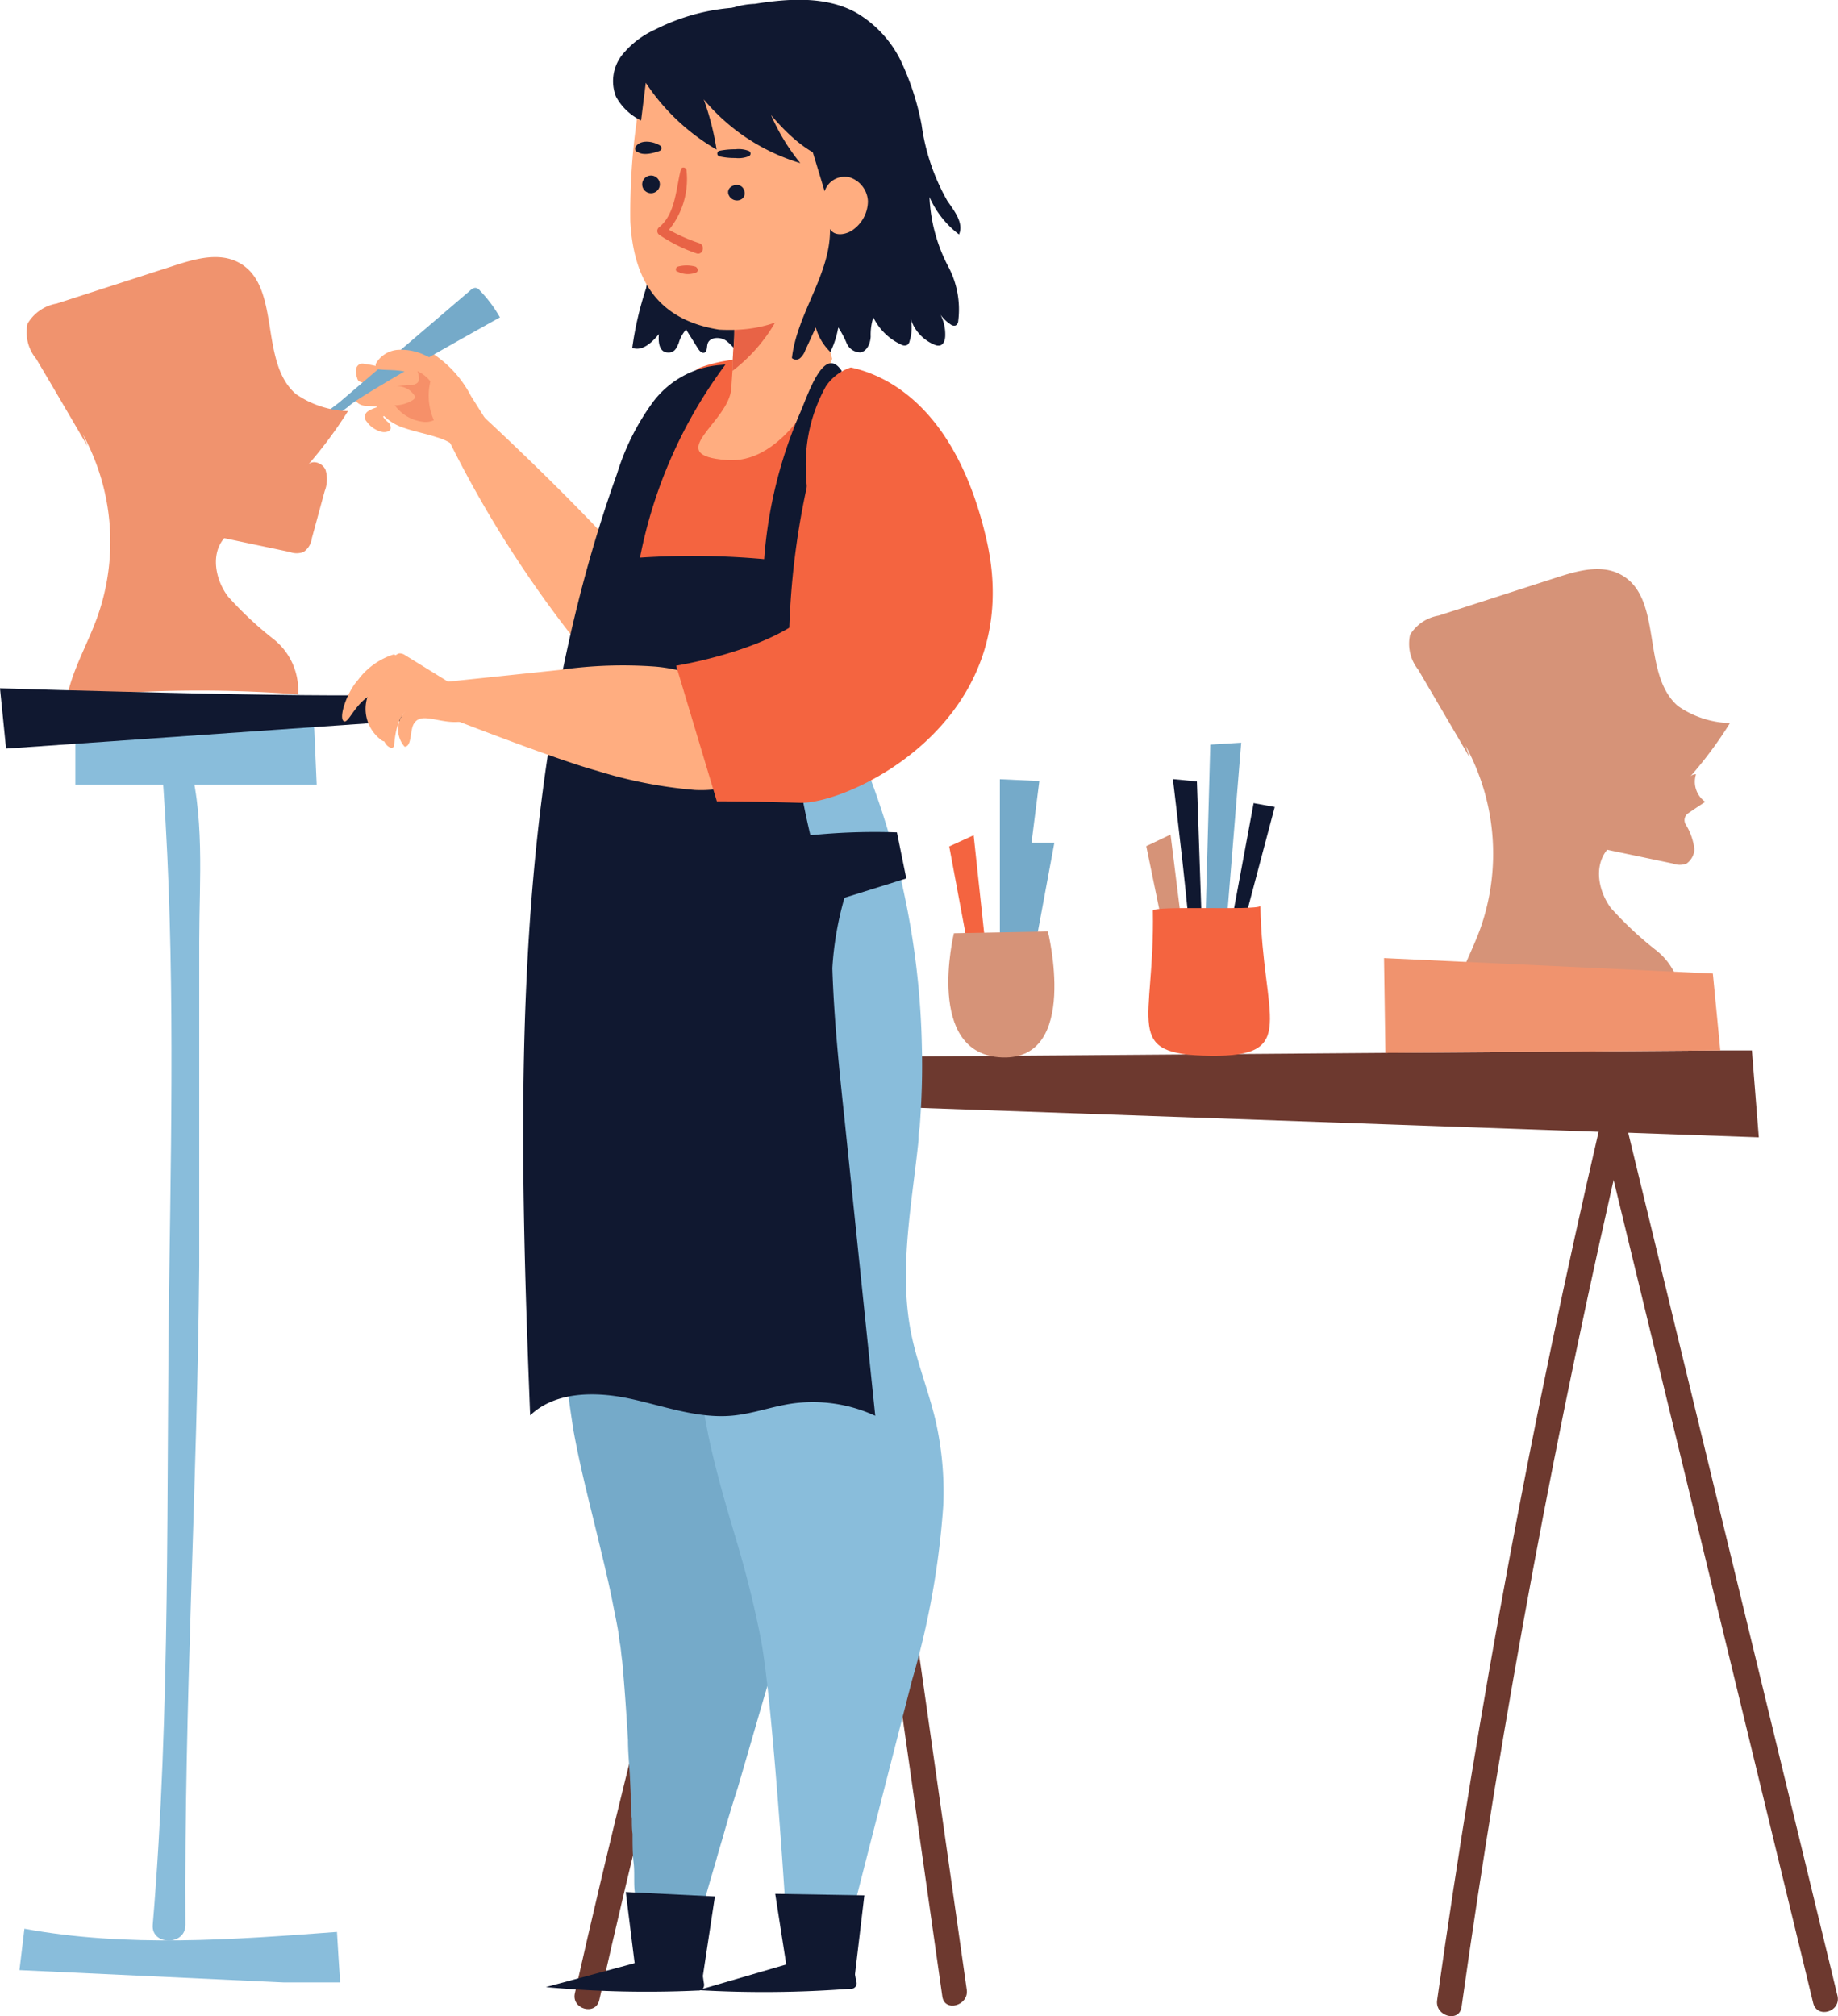<svg xmlns="http://www.w3.org/2000/svg" viewBox="0 0 133.2 146.1"><defs><style>.cls-1{fill:#6d392f;}.cls-2{fill:#d69378;}.cls-3{fill:#f0936e;}.cls-4{fill:#f46440;}.cls-5{fill:#75aac9;}.cls-6{fill:#101830;}.cls-7{fill:#ffad80;}.cls-8{opacity:0.39;}.cls-9{fill:#e86346;}.cls-10{fill:#89bddb;}</style></defs><title>vectorsAsset 11</title><g id="Layer_2" data-name="Layer 2"><g id="ev_pages" data-name="ev pages"><path class="cls-1" d="M70.06,144.19Q65.49,112,60.91,79.8c-.16-1.16-1.93-.67-1.77.49q4.56,32.19,9.15,64.39c.16,1.16,1.93.67,1.77-.49Z"/><path class="cls-1" d="M43.43,144.94Q50.8,112.26,60.9,80.29c.35-1.13-1.42-1.61-1.77-.49q-10.11,32-17.47,64.65c-.26,1.15,1.51,1.64,1.77.49Z"/><path class="cls-1" d="M133.17,144.66,117.93,81.81c-.28-1.15-2.05-.66-1.77.49l15.24,62.85c.28,1.15,2,.66,1.77-.49Z"/><path class="cls-1" d="M105.92,145.44q4.48-31.83,11.76-63.15c.26-1.15-1.51-1.64-1.78-.49q-7.26,31.31-11.75,63.15c-.17,1.16,1.6,1.66,1.77.49Z"/><path class="cls-1" d="M127.46,82.42,117,82.05c0-.18-.09-.36-.13-.54l-.12.54L60,80.05a.06.06,0,0,1,0,0v0L46.4,79.56l.16-2.85,53.84-.41,24.27-.18,2.29,0Z"/><path class="cls-1" d="M60,80a.06.06,0,0,0,0,0h0Z"/><path class="cls-1" d="M117,82.05h-.25l.12-.54C117,81.69,117,81.87,117,82.05Z"/><path class="cls-2" d="M122.16,59.74a.6.6,0,0,1,.21-.82c.4-.28.81-.55,1.21-.81a1.78,1.78,0,0,1-.67-2,.55.55,0,0,0-.43.18,29.47,29.47,0,0,0,2.89-3.89,6.91,6.91,0,0,1-3.76-1.23c-2.74-2.35-1-7.92-4.21-9.56-1.39-.72-3.07-.25-4.56.23l-8.58,2.77A3,3,0,0,0,102.19,46a3,3,0,0,0,.59,2.53c1.24,2.12,2.49,4.24,3.73,6.37l-.31-.88a16.32,16.32,0,0,1,1.07,13.3c-.71,1.94-1.79,3.76-2.19,5.79a92.8,92.8,0,0,1,16.75-.22,4.75,4.75,0,0,0-1.78-4,25.71,25.71,0,0,1-3.32-3.1c-.89-1.22-1.24-3-.26-4.21l4.76,1a1.38,1.38,0,0,0,1,0,1.39,1.39,0,0,0,.56-.95l0-.12A4.39,4.39,0,0,0,122.16,59.74Z"/><polygon class="cls-3" points="124.67 76.12 100.4 76.3 100.3 69.43 124.13 70.55 124.67 76.12"/><polyline class="cls-4" points="70.42 70.06 68.79 61.34 70.56 60.53 71.51 69.37"/><path class="cls-5" d="M74.64,70.6l1.77-9.53H74.23l-.68,9.53,1.77-14-2.86-.13V70.33"/><path class="cls-2" d="M69.13,67.63s-2.15,8.79,3.49,9,3.32-9.13,3.32-9.13Z"/><polyline class="cls-2" points="84.86 70 83.07 61.32 84.83 60.48 85.93 69.31"/><path class="cls-6" d="M86.23,68.59C86.42,68.17,85,56.46,85,56.46l1.74.17.41,12"/><polyline class="cls-6" points="89.12 70.78 92.38 58.48 90.85 58.2 88.7 69.77"/><polyline class="cls-5" points="87.21 72.24 87.71 53.96 89.95 53.82 88.52 71.4"/><path class="cls-4" d="M83.55,66c.15,8.22-2.28,10.44,4.19,10.51s3.75-2.68,3.6-10.85C91,66,83.54,65.6,83.55,66Z"/><path class="cls-7" d="M28.29,29.45a2.42,2.42,0,0,0-1.6.34.49.49,0,0,0-.11.77,1.88,1.88,0,0,0,1.06.73c.25.07.59,0,.67-.21a.52.52,0,0,0-.17-.47,1.61,1.61,0,0,1-.36-.38.14.14,0,0,1,0-.06s.06-.05.09-.06a9.47,9.47,0,0,0,2.2-.38"/><path class="cls-7" d="M27.71,28.34a3.34,3.34,0,0,0-1.37-.13,1,1,0,0,0-.43.14.54.54,0,0,0-.14.7,1,1,0,0,0,.85.36,17.78,17.78,0,0,0,2.31.06"/><path class="cls-7" d="M28.41,26.9a8.09,8.09,0,0,0-2-.53.61.61,0,0,0-.3,0,.49.49,0,0,0-.31.43,1.29,1.29,0,0,0,.07.55.57.57,0,0,0,.11.25.62.62,0,0,0,.29.12l1.82.39"/><path class="cls-7" d="M31.32,25.6a8.17,8.17,0,0,1,2.81,3.1l1.3,2.06A9,9,0,0,0,33.66,33a3.9,3.9,0,0,0-2-1.31c-.77-.26-1.58-.4-2.35-.67a3.67,3.67,0,0,1-1.94-1.41,1.9,1.9,0,0,1,.13-2.27"/><path class="cls-7" d="M32.47,31.8A82.3,82.3,0,0,0,41.38,46a8.34,8.34,0,0,0,3.39,3c1.43.53,3.34.07,3.91-1.34a4,4,0,0,0,0-2.44C47.74,41.88,35,30.16,35,30.16"/><path class="cls-5" d="M36.23,23a9.53,9.53,0,0,0-1.45-1.94.5.5,0,0,0-.32-.2.51.51,0,0,0-.36.17l-9.51,8.13-1.82,1.39a5.25,5.25,0,0,0,2.48-1.09C26,28.67,36.23,23,36.23,23Z"/><path class="cls-7" d="M32.68,26.86a9.22,9.22,0,0,0-1.79-1.07,4,4,0,0,0-2-.44,2,2,0,0,0-1.65,1,.35.35,0,0,0,0,.22.33.33,0,0,0,.16.19c1.14.17,2.85-.28,4.11,1.79"/><g class="cls-8"><path class="cls-9" d="M31.19,27.64a2.5,2.5,0,0,0-.94-.74c.1.28.2.62,0,.84a.86.86,0,0,1-.67.17l-1,.08a1.55,1.55,0,0,1,1.43.63.41.41,0,0,1,.07.15c0,.1-.09.17-.18.23a2.45,2.45,0,0,1-1.29.37,2.93,2.93,0,0,0,1.94,1.18,1.43,1.43,0,0,0,.89-.1A4.41,4.41,0,0,1,31.19,27.64Z"/></g><path class="cls-3" d="M6.35,32.35C5.11,30.23,3.87,28.1,2.62,26A3,3,0,0,1,2,23.45,3.06,3.06,0,0,1,4.1,22l8.58-2.77c1.49-.48,3.17-.95,4.57-.23,3.2,1.64,1.46,7.21,4.2,9.56a6.94,6.94,0,0,0,3.77,1.23,31.36,31.36,0,0,1-2.89,3.89c.35-.39,1.06-.11,1.26.37a2.34,2.34,0,0,1-.06,1.54L22.6,39A1.43,1.43,0,0,1,22,40a1.4,1.4,0,0,1-1,0l-4.75-1c-1,1.16-.64,3,.26,4.21a25.78,25.78,0,0,0,3.32,3.11,4.71,4.71,0,0,1,1.77,4,92.81,92.81,0,0,0-16.75.22c.4-2,1.49-3.85,2.19-5.79A16.24,16.24,0,0,0,6,31.47"/><polygon class="cls-10" points="5.46 52.72 5.46 56.87 22.95 56.87 22.73 51.84 5.46 52.72"/><path class="cls-6" d="M29.37,50.22C28,50.75,0,49.88,0,49.88l.44,4.37,28.63-2Z"/><path class="cls-5" d="M39.91,72.51c0,3,0,6.06.09,9.1.08,3.63.23,7.26.43,10.89a98.26,98.26,0,0,0,1.14,11.22c.46,2.54,1.1,5,1.72,7.56.21.89.43,1.76.63,2.65h0c.18.76.35,1.54.5,2.31s.31,1.51.43,2.27c0,.25.08.55.12.86s.07.67.12,1c.07.75.14,1.61.21,2.54s.14,2.09.21,3.2c0,.87.09,1.76.14,2.65l.06,1.25c0,.62,0,1.21.08,1.79,0,.37,0,.74.05,1.1,0,.74,0,1.46.08,2.12s0,1.47.08,2.07c0,.22,0,.41,0,.6s0,.25,0,.37c0,.74,0,1.17,0,1.17s2.92,1.13,4.53.28c.21-.72.42-1.43.63-2.16s.49-1.69.74-2.54c.17-.63.37-1.26.55-1.9.31-1.09.64-2.2,1-3.3.67-2.29,1.33-4.58,2-6.88l.24-.8c.27-1,.56-1.94.82-2.91.08-.28.16-.56.23-.84l.27-1c.14-.55.27-1.1.39-1.64.06-.24.11-.49.16-.73s.09-.4.13-.59c.11-.53.2-1.07.28-1.6.12-.73.22-1.47.3-2.2l.09-1.09a22.79,22.79,0,0,0-.38-6.22c-.41-2-1.15-4-1.51-6-.74-4.15.09-8.36.71-12.55.09-.57.17-1.13.24-1.7a58.83,58.83,0,0,0,.43-9.57,58.78,58.78,0,0,0-3.14-16.93L40.57,52.86c-.14,2.19-.26,4.38-.34,6.57-.15,3.4-.26,6.79-.29,10.19v0C39.92,70.6,39.91,71.55,39.91,72.51Z"/><path class="cls-6" d="M50.8,142.16l-.2,0a7.79,7.79,0,0,1-3.47-.2L39.56,144a80.31,80.31,0,0,0,11,.25.49.49,0,0,0,.37-.12.5.5,0,0,0,.08-.42C50.93,143.16,50.86,142.66,50.8,142.16Z"/><path class="cls-6" d="M51.81,137.43l-.94,6.21-.95.08h0l-1,.05-2.89-1.2-.68-5.46Z"/><path class="cls-10" d="M48.59,70v0c0,.7,0,1.4.06,2.1q.14,6,.52,12,.27,4.35.66,8.7A93.35,93.35,0,0,0,51.33,104c.53,2.53,1.25,5,2,7.51s1.31,4.75,1.79,7.17C56,123.1,57,139.39,57,139.39s3,1,4.55.14q2.27-8.88,4.54-17.75a59.61,59.61,0,0,0,2.27-12.71,23.21,23.21,0,0,0-.58-6.21c-.48-2-1.27-4-1.7-6-1-4.67,0-9.5.49-14.27,0-.29,0-.59.08-.9.14-1.89.21-3.8.16-5.71A58.58,58.58,0,0,0,63,56.21l-14.28-3q-.11,3.3-.13,6.58Q48.49,64.87,48.59,70Z"/><path class="cls-6" d="M61.78,142.12l-.19,0a8.06,8.06,0,0,1-3.48-.09l-7.5,2.19a82,82,0,0,0,11-.1.4.4,0,0,0,.44-.55Q61.92,142.87,61.78,142.12Z"/><path class="cls-6" d="M62.64,137.35l-.74,6.24c-.31,0-.63.07-.94.12h0l-1,.08-2.93-1.11-.85-5.44Z"/><path class="cls-4" d="M43.86,38.4c1.41-3.91,3.17-8.6,6.7-11.68l.17-.08A10.7,10.7,0,0,1,54.49,26c1.15,0,2.32-.11,3.47,0,1.29.23-.27-.27,2,.49s6.49,16,6.49,16l-2.08,8.2-23.82-.9A94.29,94.29,0,0,1,43.86,38.4Z"/><path class="cls-6" d="M47.07,6.13l.22,7a27.7,27.7,0,0,1-.47,7.77,24,24,0,0,0-1,4.31c.73.28,1.45-.41,1.93-1-.05.53,0,1.25.56,1.33s.71-.3.87-.66a2.57,2.57,0,0,1,.54-1l.87,1.39c.11.17.28.36.47.28s.16-.38.21-.6c.12-.53.91-.57,1.35-.26s.73.82,1.19,1.1a2.13,2.13,0,0,0,2.82-1.13,6.15,6.15,0,0,0,.27-3.36l-.38-3.7"/><path class="cls-7" d="M52.69,33.34C57.5,33.7,60.31,26,60.31,26s-2-7.21-2.05-7.43l-4.95,2.34s0,1.1-.09,2.65c0,.51,0,1.06-.06,1.65s-.06,1.12-.08,1.69L53,28.09C52.91,30.59,47.88,33,52.69,33.34Z"/><path class="cls-9" d="M53.08,26.88a11.89,11.89,0,0,0,4.24-6.21,8.83,8.83,0,0,1-4.1,2.87c0,.51,0,1.06-.06,1.65S53.1,26.31,53.08,26.88Z"/><path class="cls-7" d="M45.68,16.05c.21,3.76,1.61,7.08,6.44,7.84,3.77.2,6.15-1.08,9.32-4.18A15.32,15.32,0,0,0,65.08,9a10.73,10.73,0,0,0-.29-1.6C63.43-1.24,51.61-.83,47.56,4.61A6.61,6.61,0,0,0,46.21,8.3,47.91,47.91,0,0,0,45.68,16.05Z"/><path class="cls-9" d="M49.34,12.29c-.36,1.4-.38,3.24-1.61,4.21a.34.34,0,0,0,.07.53,11.1,11.1,0,0,0,2.67,1.33c.47.16.67-.58.2-.74a12.69,12.69,0,0,1-2.54-1.17l.07.52a5.79,5.79,0,0,0,1.55-4.62c0-.22-.35-.31-.41-.06Z"/><path class="cls-6" d="M52.8,14.11c.28.69,1.36.47,1.14-.29s-1.4-.37-1.14.29Z"/><path class="cls-6" d="M47.18,14a.64.64,0,0,0,0-1.28.64.64,0,0,0,0,1.28Z"/><path class="cls-6" d="M56.37.67a14.94,14.94,0,0,0-8.89,1.47A6.52,6.52,0,0,0,45.07,4,3.07,3.07,0,0,0,44.64,7a4.07,4.07,0,0,0,1.82,1.73L46.8,6a15.52,15.52,0,0,0,5.13,4.84A19.41,19.41,0,0,0,51,7.2a14.54,14.54,0,0,0,7,4.62,14.94,14.94,0,0,1-2.12-3.48c1.47,1.73,3.34,3.42,5.61,3.48a.73.73,0,0,0,.46-.1c.23-.16.21-.5.17-.79-.15-1-.34-2-.58-3.06A14.21,14.21,0,0,0,59.9,3.48,6.5,6.5,0,0,0,56.32.57"/><path class="cls-6" d="M58.52,9.76c.41,1.37.83,2.73,1.24,4.1a1.53,1.53,0,0,1,1.84-1,1.91,1.91,0,0,1,1.3,1.73,2.57,2.57,0,0,1-1,2c-.51.42-1.42.59-1.75,0,.06,3.27-2.39,6.11-2.76,9.36a.46.46,0,0,0,.6,0,1.35,1.35,0,0,0,.36-.54l.77-1.68a3.91,3.91,0,0,0,1.06,1.78,6.85,6.85,0,0,0,.57-1.78,7,7,0,0,1,.61,1.15,1.09,1.09,0,0,0,1,.66c.48-.09.71-.65.74-1.14A4.12,4.12,0,0,1,63.29,23a4.19,4.19,0,0,0,2.08,2,.45.45,0,0,0,.37,0,.42.42,0,0,0,.18-.28,3.22,3.22,0,0,0,0-1.92,3,3,0,0,0,1.8,2.18.67.67,0,0,0,.39.06c.28-.07.38-.4.39-.68a3.15,3.15,0,0,0-.56-1.92,2.73,2.73,0,0,0,.95,1.07.41.41,0,0,0,.36.08.37.37,0,0,0,.19-.31,6.62,6.62,0,0,0-.74-4,11.88,11.88,0,0,1-1.34-5,6.83,6.83,0,0,0,2.14,2.71c.36-.83-.34-1.7-.85-2.44a15.33,15.33,0,0,1-1.86-5.49,19.13,19.13,0,0,0-1.52-4.68A8.23,8.23,0,0,0,62,.89c-2.19-1.18-4.84-1-7.3-.61A5.85,5.85,0,0,0,51,1.77"/><path class="cls-6" d="M52.58,26.41a34.37,34.37,0,0,0-6.2,14,57.8,57.8,0,0,1,9,.11A32.79,32.79,0,0,1,58,29.88c.59-1.37,1.73-4.92,3-3a56.59,56.59,0,0,0-2.27,33.65A45.93,45.93,0,0,1,65,60.32l.68,3.34-4.48,1.4a23.56,23.56,0,0,0-.88,5.1c.12,3.7.5,7.38.89,11l2.22,21.44a10.79,10.79,0,0,0-6.16-.87c-1.42.23-2.78.73-4.21.86-2.52.23-5-.72-7.45-1.24s-5.36-.53-7.19,1.22c-.91-23-1.45-46.6,6.3-68.25a17.43,17.43,0,0,1,2.59-5.17,6.74,6.74,0,0,1,4.92-2.7"/><path class="cls-7" d="M30.44,50.42l.57-.87,9.53-1a32.24,32.24,0,0,1,6.87-.25,11.09,11.09,0,0,1,6.31,2.58c1.18,1.07,2.05,2.74,1.5,4.2-.66,1.76-2.93,2.26-4.84,2.17a33.17,33.17,0,0,1-7.14-1.4c-2.81-.77-9.79-3.47-12.3-4.46A7.18,7.18,0,0,1,30.44,50.42Z"/><path class="cls-7" d="M30,51.11a1.9,1.9,0,0,0-.68,3c.57,0,.35-1.32.73-1.74.55-.81,2,.18,3.48-.1.37-.07-.17-2.32-.17-2.32l-4-2.47a.67.67,0,0,0-.44-.13.64.64,0,0,0-.29.18A14.41,14.41,0,0,0,26.5,50"/><path class="cls-7" d="M28.84,49.41a4.49,4.49,0,0,0-1,4.28c.1.33.56.69.72.38,0,0,.12-2.93,1.5-2.65s0-1.42,0-1.42Z"/><path class="cls-7" d="M27,49.76a2.81,2.81,0,0,0,.62,3.86s.44.38.51-.29a18.79,18.79,0,0,1,1.26-3.11l-.22-.93L28,49.15Z"/><path class="cls-7" d="M27.72,50.1c-1.82.21-2.41,2.43-2.81,2.16s.27-2.15,1-2.94a5.15,5.15,0,0,1,2.6-1.89c.27,0,.62.48.64.62A19.86,19.86,0,0,1,27.72,50.1Z"/><path class="cls-4" d="M71.48,39.06c-2.2-9.52-7.2-11.87-9.82-12.43A3.46,3.46,0,0,0,59.85,28a11.63,11.63,0,0,0-1.45,6,9.9,9.9,0,0,0,.13,1.64A36,36,0,0,1,60,41.24c.66,5.14-11,7-11,7l2.95,9.83s2.41,0,6,.11S74.54,52.28,71.48,39.06Z"/><path class="cls-10" d="M11.68,54.91c1,12.44.77,25,.59,37.42-.23,15.65.11,31.55-1.2,47.15-.13,1.51,2.38,1.55,2.37,0-.1-15.91.86-31.85,1-47.77,0-7.84,0-15.68,0-23.52,0-4.35.44-9.31-.88-13.52-.3-.94-1.89-.83-1.8.24Z"/><path class="cls-10" d="M20.55,143.66l4.1,0c-.08-1.22-.16-2.44-.23-3.66-7.55.57-15.2,1.14-22.65-.23l-.36,3,18.48.86"/><path class="cls-6" d="M46.2,11c.41.31,1.18.09,1.62-.07a.22.22,0,0,0,0-.39c-.48-.3-1.4-.46-1.76.1a.27.27,0,0,0,.09.36Z"/><path class="cls-6" d="M52.13,11.33a5,5,0,0,0,1.16.12,2,2,0,0,0,1-.14.21.21,0,0,0,0-.36,2,2,0,0,0-1-.13,5.63,5.63,0,0,0-1.16.11.21.21,0,0,0,0,.4Z"/><path class="cls-9" d="M49.08,19.67a1.64,1.64,0,0,0,1.37.08c.2-.09.11-.37-.06-.43a2.45,2.45,0,0,0-1.26,0,.21.21,0,0,0-.05.38Z"/></g></g></svg>